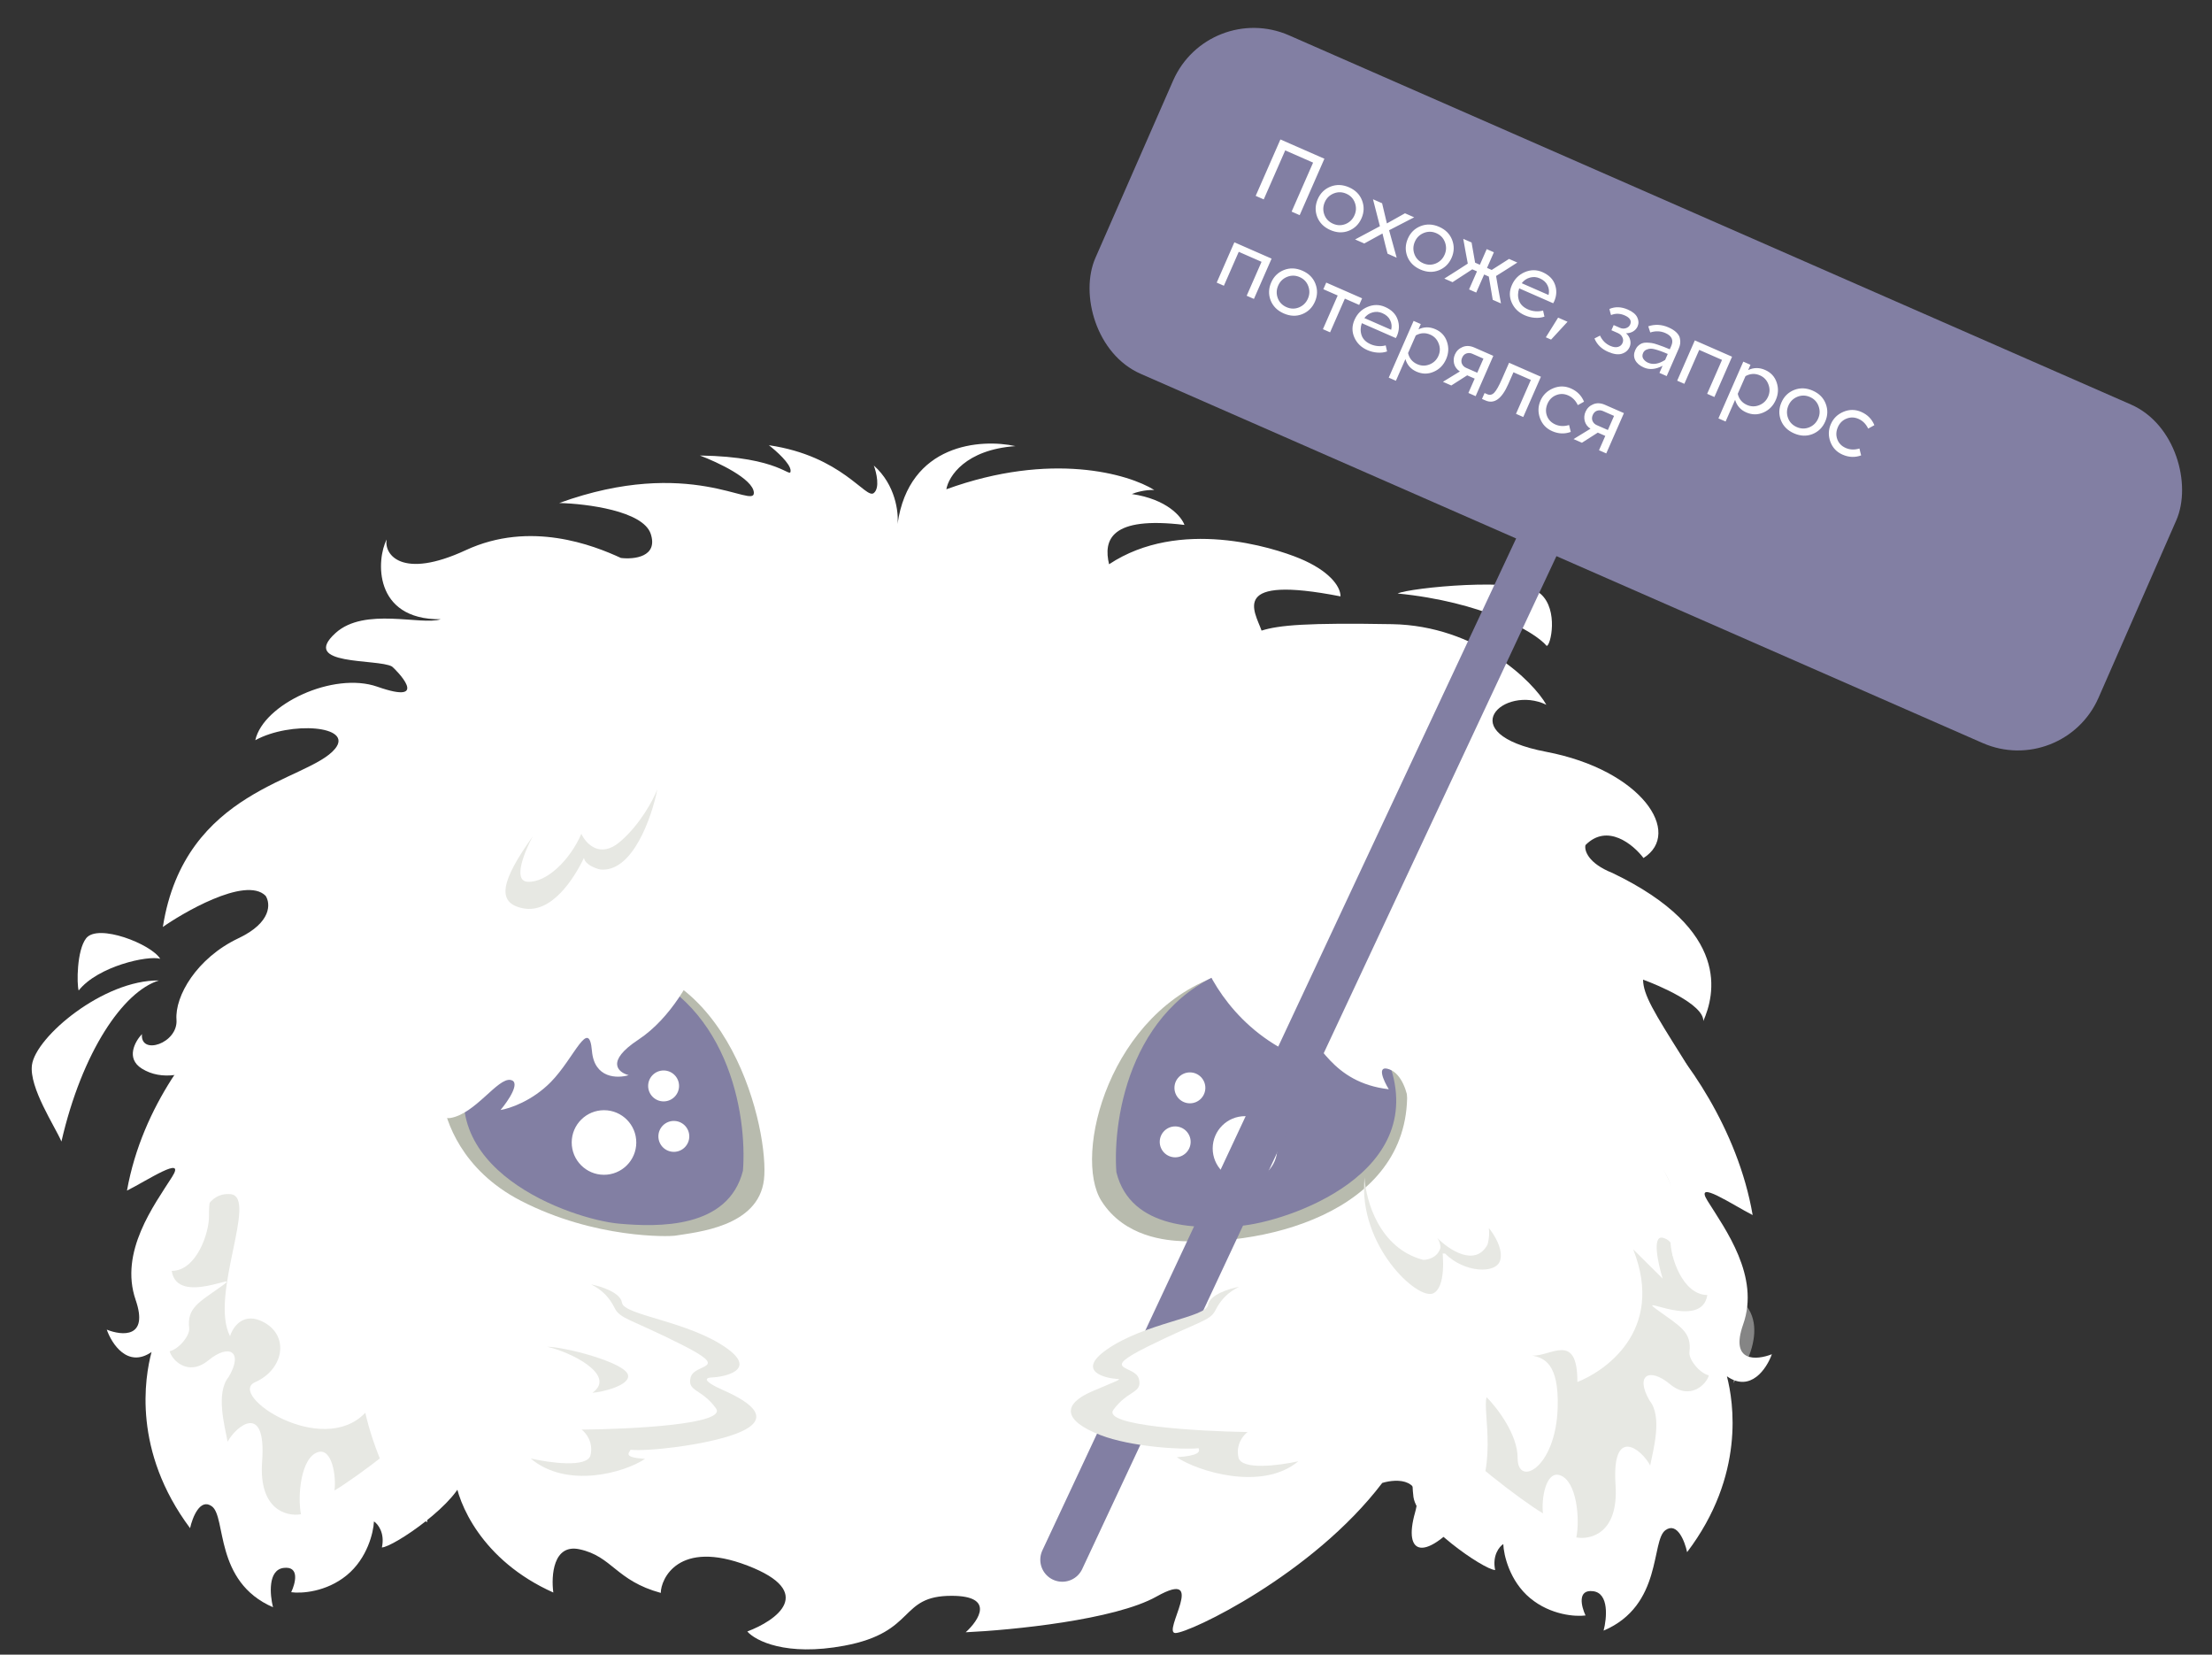 <svg width="698" height="522" viewBox="0 0 698 522" fill="none" xmlns="http://www.w3.org/2000/svg">
<rect x="0" y="0" width="698" height="522" fill="#333333" stroke="none"/>
<path d="M93.591 293.188C100.647 300.615 100.442 291.525 114.496 278.058L157.183 280.604L163.801 312.114L153.687 402.615C146.33 421.025 147.694 456.772 146.46 465.291C145.227 473.81 124.075 488.085 120.51 488.175C121.498 483.563 119.251 480.776 118.004 479.959C117.855 483.397 115.929 491.608 109.415 496.948C102.901 502.288 95.015 502.737 91.887 502.295C93.227 499.491 94.635 494.032 89.547 494.626C84.46 495.22 85.162 503.148 86.149 507.039C67.516 498.951 71.481 478.582 66.858 475.202C63.16 472.499 60.731 478.668 59.978 482.091C41.764 457.71 45.68 434.562 47.819 426.525C40.295 431.694 35.264 423.968 33.689 419.459C38.47 421.394 46.987 422.229 42.806 410.092C37.58 394.922 48.648 380.17 54.312 371.257C58.842 364.128 46.308 372.501 40.069 375.602C44.936 348.372 61.971 328.248 72.311 318.309C43.121 323.357 91.935 298.882 93.591 293.188Z" fill="white"/>
<path d="M105.546 470.192C112.461 466.167 132.826 450.77 134.014 446.815L124.336 434.617L134.198 396.284L122 356.297L101.234 325.51C90.739 329.709 71.609 339.097 79.044 343.056C86.478 347.015 83.812 350.183 81.55 351.272C68.062 357.303 65.092 366.671 65.293 370.601C72.074 366.137 78.23 361.805 78.969 363.575C76.725 368.651 65.652 366.898 65.948 383.572C66.043 388.934 61.977 400.95 54.187 400.931C55.886 412.388 77.388 400.44 70.007 405.686C62.626 410.931 58.959 412.648 59.701 419.008C59.967 421.283 56.514 425.568 53.537 426.277C54.134 428.889 59.268 434.467 65.782 429.128C72.296 423.788 76.905 426.334 72.169 434.364C67.98 439.474 70.924 449.912 71.825 454.826C74.49 449.822 84.108 442.098 82.714 461.084C81.599 476.273 90.419 478.492 94.968 477.703C93.845 472.059 94.886 459.766 100.364 458.096C104.746 456.759 106.147 465.618 105.546 470.192Z" fill="#E7E8E3"/>
<path d="M485.063 295.026C485.217 292.987 483.98 289.75 479.337 285.235L436.631 287.472L429.785 318.933L439.242 409.505C446.466 427.968 444.842 463.704 446.013 472.232C447.185 480.76 468.232 495.188 471.797 495.304C470.842 490.684 473.11 487.913 474.363 487.105C474.486 490.545 476.353 498.77 482.828 504.157C489.303 509.544 497.185 510.051 500.317 509.631C498.997 506.817 497.628 501.348 502.712 501.979C507.795 502.61 507.035 510.533 506.02 514.416C524.711 506.464 520.894 486.067 525.541 482.721C529.259 480.044 531.644 486.231 532.371 489.659C550.762 465.411 547.014 442.235 544.934 434.183C552.42 439.407 557.507 431.717 559.114 427.22C554.319 429.12 545.796 429.893 550.065 417.787C555.402 402.655 544.441 387.823 538.843 378.87C534.363 371.707 546.836 380.171 553.053 383.317C548.384 356.053 531.547 332.818 521.279 322.804C508.657 294.551 490.463 297.66 485.063 295.026Z" fill="white"/>
<path d="M486.89 477.427C480.005 473.352 459.753 457.808 458.593 453.844L468.359 441.717L458.776 403.313L471.264 363.416L492.253 332.781C502.717 337.056 508.629 338.295 501.166 342.2C493.703 346.105 509.495 357.579 511.749 358.685C525.193 364.813 528.096 374.203 527.866 378.131C521.117 373.619 514.993 369.242 514.241 371.007C516.448 376.098 527.534 374.426 527.117 391.097C526.983 396.458 530.961 408.504 538.751 408.542C536.969 419.985 515.554 407.882 522.897 413.181C530.24 418.479 533.894 420.223 533.106 426.577C532.824 428.851 536.246 433.161 539.218 433.891C538.601 436.498 533.427 442.04 526.952 436.653C520.477 431.266 515.85 433.778 520.527 441.843C524.679 446.983 521.659 457.399 520.723 462.307C518.094 457.284 508.532 449.49 509.788 468.486C510.793 483.682 501.957 485.837 497.414 485.015C498.578 479.379 497.626 467.08 492.161 465.369C487.788 464.001 486.323 472.849 486.89 477.427Z" fill="#E7E8E3"/>
<path d="M174.6 502.393C151.884 492.247 144.438 474.025 143.555 466.182C134.786 466.15 134.095 475.512 134.845 480.197C124.291 475.354 117.4 455.174 115.274 445.69C101.533 460.055 71.541 440.01 80.506 436.038C89.471 432.067 91.412 421.603 83.329 417.169C76.863 413.622 73.477 418.602 72.593 421.535C65.973 408.698 81.561 377.559 72.755 376.726C65.71 376.06 62.853 384.006 64.039 388.148C60.975 387.116 56.788 366.255 59.007 354.342C63.271 331.449 79.369 339.739 87.16 329.245C81.238 330.56 68.36 333.759 64.228 336.034C59.063 338.879 51.21 341.141 44.753 337.109C39.587 333.883 42.627 328.511 44.792 326.228C44.195 333.098 56.235 329.133 55.69 321.686C55.144 314.239 62.06 302.238 75.254 295.986C85.81 290.985 85.362 284.979 83.818 282.601C77.418 276.154 56.792 288.586 51.387 292.437C58.244 248.783 97.337 246.508 105.744 236.197C111.688 228.907 91.625 227.452 80.56 233.511C83.074 222.145 105.204 211.769 119.08 216.637C136.367 222.702 124.853 211.183 123.689 210.257C119.112 207.727 94.424 210.1 105.877 199.705C115.039 191.388 132.957 197.401 139.053 195.358C117.656 195.541 118.787 176.372 122.015 170.2C121.124 174.855 126.704 182.965 147.001 173.552C167.298 164.14 187.315 172.037 195.936 176.021C200.07 176.523 207.738 175.708 205.341 168.429C202.944 161.151 185.09 158.901 176.462 158.686C217.822 143.691 238.138 160.838 237.882 155.417C237.677 151.08 226.443 145.8 220.851 143.702C246.46 144.07 249.463 151.241 249.473 148.487C249.481 146.284 244.906 142.214 242.618 140.454C265.736 143.82 273.184 157.551 275.708 155.554C277.727 153.956 276.571 149.096 275.74 146.866C282.596 152.93 283.585 161.664 283.223 165.273C286.838 139.893 309.534 138.34 320.43 140.736C304.656 141.854 299.317 150.279 298.62 154.353C331.674 142.345 356.144 149.508 364.247 154.591C361.295 154.446 358.284 155.37 357.147 155.85C368.269 157.48 372.855 163.03 373.758 165.602C350.348 162.75 348.154 170.392 349.97 178.006C372.153 163.316 401.684 172.675 410.138 176.184C419.157 179.927 423.018 184.821 423.006 188.14C387.785 181.257 395.902 192.777 398.09 198.938C403.629 197.19 412.53 196.44 439.27 196.906C466.009 197.372 483.901 215.075 487.948 222.329C474.6 215.875 457.586 231.39 487.894 237.171C518.202 242.952 531.027 262.842 518.607 270.679C515.378 266.406 507.194 259.608 500.296 266.604C499.902 268.254 501.061 272.325 508.845 275.412C546.602 293.551 540.995 314.094 537.481 322.112C537.682 316.84 523.056 310.7 518.468 309.049C518.563 313.875 521.798 319.14 530.978 333.72C540.157 348.299 539.499 363.531 535.649 364.549C537.119 351.184 516.596 348.176 514.389 345.427L514.325 345.346C512.069 342.535 506.334 335.39 522.52 364.502C535.594 388.017 532.201 392.799 527.711 396.255C528.174 394.703 528.222 391.377 524.716 390.487C521.21 389.597 523.224 398.706 524.669 403.372L515.358 394.132C525.674 420.286 505.624 432.919 497.746 435.978C497.804 419.761 489.108 428.167 483.392 427.623C487.115 428.342 491.983 429.951 491.526 444.148C490.909 463.289 478.855 469.262 478.889 459.964C478.916 452.525 472.383 444.078 469.113 440.785C467.639 444.973 473.48 464.571 462.932 477.221C449.748 493.035 442.646 490.822 446.524 477.162C449.627 466.234 440.911 466.385 436.166 467.826C414.183 496.735 375.283 515.19 370.907 515.174C366.532 515.158 381.375 494.428 364.933 503.666C351.779 511.057 319.315 514.257 304.728 514.933C308.935 511.12 313.958 503.481 300.394 503.432C283.439 503.37 289.413 514.878 266.426 519.17C248.036 522.604 238.355 517.61 235.813 514.683C244.941 511.252 257.736 502.293 235.889 493.9C214.041 485.507 208.526 498.141 208.51 502.516C194.303 498.636 193.237 490.975 182.853 488.75C174.546 486.969 173.89 497.104 174.6 502.393Z" fill="white"/>
<path d="M186.909 303.262C152.083 304.968 139.841 332.871 139.789 347.188C140.53 353.299 145.551 369.086 164.3 378.775C187.736 390.886 211.219 390.095 212.938 389.833C219.815 388.712 239.292 387.065 241.064 372.181C242.836 357.298 230.441 301.129 186.909 303.262Z" fill="#B8BBAE"/>
<path d="M347.564 378.868C354.852 390.348 368.135 391.351 373.289 391.561C405.355 392.865 450.076 378.668 443.353 337.41C439.403 321.36 421.168 296.096 385.62 307.42C350.073 318.745 338.453 364.518 347.564 378.868Z" fill="#B8BBAE"/>
<path d="M391.642 304.794C357.119 314.697 351.01 352.24 352.272 369.774C356.791 388.135 378.838 387.775 391.345 386.732C405.841 385.523 452.554 370.138 437.704 333.701C425.825 304.551 402.047 302.284 391.642 304.794Z" fill="#827FA3"/>
<circle cx="370.833" cy="360.226" r="4.876" transform="rotate(0.208 370.833 360.226)" fill="white"/>
<circle cx="392.856" cy="362.305" r="10.188" transform="rotate(0.208 392.856 362.305)" fill="white"/>
<path d="M195.537 304.079C229.988 314.232 235.824 351.819 234.435 369.343C229.783 387.671 207.739 387.151 195.24 386.017C180.754 384.703 134.153 368.979 149.267 332.651C161.357 303.588 185.152 301.493 195.537 304.079Z" fill="#827FA3"/>
<circle r="4.876" transform="matrix(-1 -0.004 -0.004 1 212.631 358.499)" fill="white"/>
<circle r="4.876" transform="matrix(-1 -0.004 -0.004 1 209.401 342.579)" fill="white"/>
<circle r="4.876" transform="matrix(-1 -0.004 -0.004 1 375.475 343.185)" fill="white"/>
<circle r="10.188" transform="matrix(-1 -0.004 -0.004 1 190.593 360.423)" fill="white"/>
<path d="M19.384 360.118C25.88 331.886 38.846 312.774 50.167 309.309C32.672 309.087 11.249 327.08 10.083 335.994C9.151 343.126 17.374 355.369 19.384 360.118Z" fill="white"/>
<path d="M24.822 312.478C30.882 304.802 46.754 301.311 50.558 302.474C47.702 297.787 30.922 291.256 27.193 295.988C24.21 299.773 24.199 310.427 24.822 312.478Z" fill="white"/>
<path d="M441.025 187.233C467.481 189.841 484.188 199.152 488.055 203.756C489.321 203.76 491.848 192.451 486.192 187.397C479.929 181.799 444.562 185.48 441.025 187.233Z" fill="white"/>
<path opacity="0.4" d="M543.121 406.992C544.296 411.645 548.408 428.036 546.948 436.326C551.615 430.979 560.909 412.488 543.121 406.992Z" fill="white"/>
<path d="M393.89 317.809C393.913 311.433 387.253 307.09 383.92 305.715L386.828 292.851L404.618 290.259C408.486 294.224 415.811 303.133 414.162 307.051C412.513 310.969 409.101 312.483 407.601 312.75C408.265 310.136 404.095 308.241 401.583 305.779C401.558 312.728 397.847 316.257 393.89 317.809Z" fill="white"/>
<path d="M410.949 333.873C390.048 325.631 380.588 307.44 378.471 299.375L378.57 294.795L448.61 314.064C454.548 322.021 465.492 338.716 461.758 341.843C458.024 344.971 448.661 347.098 444.445 347.771C444.126 344.9 442.463 338.792 438.37 337.329C434.277 335.866 436.574 340.918 438.234 343.627C419.949 341.514 416.238 327.686 411.135 325.284C407.052 323.363 409.31 330.209 410.949 333.873Z" fill="white"/>
<path d="M201.428 327.994C211.866 321.108 218.494 308.307 220.503 302.767L201.303 293.515L164.442 305.917L134.08 326.953C134.097 335.957 135.718 353.713 142.068 352.701C150.006 351.436 157.05 339.901 161.143 340.695C164.418 341.33 160.374 347.277 157.943 350.171C160.78 349.733 167.93 347.348 173.844 341.315C181.236 333.774 185.85 320.726 186.792 331.567C187.547 340.239 194.829 340.257 198.377 339.182C195.044 338.322 190.989 334.881 201.428 327.994Z" fill="white"/>
<path d="M166.463 278.169C161.692 277.883 165.588 268.478 168.132 263.811C158.217 277.742 156.351 284.907 165.152 286.564C174.063 288.243 181.136 277.212 184.266 270.63C184.623 272.75 187.855 273.962 189.426 274.303C199.593 275.321 205.659 257.873 207.42 249.021C206.15 252.263 202.02 260.103 195.669 265.532C189.317 270.961 184.872 266.139 183.444 263.049C179.85 271.374 172.427 278.528 166.463 278.169Z" fill="#E7E8E3"/>
<path d="M449.1 397.451C435.185 393.828 430.957 378.611 430.582 371.456C428.467 392.909 447.426 410.402 452.295 407.993C456.191 406.066 455.584 396.398 454.793 391.805C454.774 396.341 450.99 397.459 449.1 397.451Z" fill="#E7E8E3"/>
<path d="M469.368 392.677C465.451 399.788 457.213 394.246 453.584 390.586C454.872 392.535 454.647 394.64 454.374 395.449L455.993 395.456C462.042 401.555 472.164 402.003 473.397 397.554C474.384 393.994 471.407 389.311 469.796 387.415C470.11 389.684 469.642 391.868 469.368 392.677Z" fill="#E7E8E3"/>
<path d="M229.048 427.646C229.048 425.355 213.394 420.201 205.568 417.91H171.779V440.245C177.888 444.445 191.594 452.958 197.55 453.417C204.995 453.989 233.629 447.117 233.629 445.399C233.629 443.681 221.03 436.809 221.03 435.091C221.03 433.373 229.048 430.509 229.048 427.646Z" fill="white"/>
<path d="M351.03 428.218C351.03 425.927 366.684 420.773 374.51 418.482H408.299V440.817C402.19 445.017 388.484 453.531 382.528 453.989C375.083 454.562 346.449 447.689 346.449 445.971C346.449 444.253 359.048 437.381 359.048 435.663C359.048 433.945 351.03 431.081 351.03 428.218Z" fill="white"/>
<path d="M186.952 439.378C194.822 433.759 179.757 426.361 172.641 424.871C177.873 424.831 197.461 429.794 198.19 433.862C198.773 437.116 189.767 439.224 186.952 439.378Z" fill="#E7E8E3"/>
<path d="M196.262 410.959C195.816 407.751 189.6 405.781 186.548 405.197C189.978 406.928 192.26 409.227 193.965 412.669C195.671 416.111 199.107 416.124 215.113 424.199C231.119 432.275 219.101 429.941 217.939 434.518C216.777 439.095 221.362 437.967 225.921 444.283C229.568 449.336 199.172 450.867 183.518 451.001C184.85 451.96 187.283 454.909 186.352 459.029C185.421 463.149 173.362 461.464 167.449 460.106C178.868 469.768 197.022 464.604 203.528 460.237C196.658 459.754 198.38 458.5 198.957 457.357C204.109 457.948 222.557 455.953 232.192 452.323C244.235 447.785 237.381 442.606 228.233 438.564C220.914 435.331 222.902 434.536 224.811 434.543C228.439 434.365 239.022 432.304 229.426 425.397C217.431 416.763 196.821 414.97 196.262 410.959Z" fill="#E7E8E3"/>
<path d="M335.205 492.05L494.132 152.682" stroke="#827FA3" stroke-width="13.88" stroke-linecap="round"/>
<path d="M384.479 460.126C385.034 462.902 397.665 463.596 403.911 463.596L407.381 452.492V406.688H388.643L381.009 413.628L360.883 422.65L347.696 428.896L357.412 434.448C353.711 437.224 346.586 443.47 347.696 446.246C348.807 449.022 372.681 451.566 384.479 452.492C384.247 453.88 383.923 457.35 384.479 460.126Z" fill="white"/>
<path d="M381.236 411.636C381.706 408.43 387.936 406.506 390.993 405.944C387.55 407.65 385.251 409.932 383.521 413.362C381.79 416.792 378.354 416.779 362.29 424.739C346.226 432.698 358.261 430.451 359.389 435.037C360.518 439.622 355.941 438.46 351.337 444.743C347.653 449.769 378.037 451.521 393.69 451.769C392.35 452.719 389.896 455.649 390.797 459.776C391.698 463.903 403.769 462.305 409.692 460.99C398.203 470.57 377.801 464.12 371.326 459.705C378.2 459.272 378.777 458.014 378.209 456.867C373.053 457.421 356.906 456.446 347.298 452.746C335.289 448.121 335.307 442.967 344.485 438.991C351.827 435.811 354.426 435.018 352.517 435.012C348.891 434.807 339.468 432.673 349.114 425.836C361.172 417.29 380.649 415.642 381.236 411.636Z" fill="#E7E8E3"/>
<rect x="381.324" width="345.614" height="116.593" rx="27.76" transform="rotate(23.672 381.324 0)" fill="#827FA3"/>
<path d="M407.572 66.759L414.349 51.301L405.552 47.445L398.775 62.903L396.233 61.788L404.035 43.991L417.917 50.077L410.115 67.874L407.572 66.759ZM420.657 70.586C421.98 71.165 423.29 71.195 424.59 70.673C425.897 70.135 426.84 69.204 427.42 67.882C427.985 66.594 428.022 65.287 427.532 63.961C427.043 62.635 426.137 61.682 424.815 61.103C423.493 60.523 422.17 60.499 420.846 61.03C419.539 61.568 418.603 62.481 418.038 63.77C417.459 65.092 417.414 66.416 417.903 67.742C418.4 69.051 419.318 69.999 420.657 70.586ZM425.593 72.81C423.74 73.534 421.805 73.453 419.788 72.569C417.771 71.685 416.392 70.312 415.652 68.452C414.936 66.582 414.994 64.698 415.826 62.8C416.651 60.919 417.994 59.608 419.854 58.867C421.731 58.134 423.678 58.21 425.695 59.094C427.712 59.978 429.079 61.355 429.795 63.225C430.511 65.095 430.457 66.971 429.632 68.852C428.8 70.75 427.453 72.07 425.593 72.81ZM437.848 80.031C437.777 79.778 437.54 78.866 437.138 77.295C436.743 75.707 436.445 74.496 436.245 73.661L430.5 76.81L427.602 75.54L435.433 71.365L433.251 62.861L436.124 64.12L437.639 70.483L443.344 67.286L446.243 68.556C444.473 69.458 441.836 70.818 438.332 72.636L440.721 81.291L437.848 80.031ZM449.086 83.049C450.408 83.628 451.719 83.657 453.019 83.136C454.326 82.597 455.269 81.667 455.849 80.345C456.413 79.057 456.451 77.75 455.961 76.424C455.471 75.098 454.566 74.145 453.244 73.565C451.921 72.986 450.598 72.961 449.274 73.492C447.967 74.031 447.032 74.944 446.467 76.232C445.887 77.554 445.842 78.878 446.332 80.204C446.829 81.513 447.747 82.462 449.086 83.049ZM454.022 85.273C452.169 85.996 450.234 85.916 448.217 85.032C446.2 84.147 444.821 82.775 444.081 80.915C443.365 79.045 443.423 77.161 444.255 75.263C445.08 73.381 446.422 72.07 448.283 71.33C450.16 70.597 452.107 70.672 454.124 71.557C456.141 72.441 457.508 73.818 458.224 75.688C458.94 77.558 458.885 79.433 458.06 81.315C457.228 83.213 455.882 84.532 454.022 85.273ZM463.563 91.304L466.059 85.609L464.585 84.963L458.351 89.019L455.757 87.883C458.4 86.233 460.869 84.657 463.163 83.158C463.04 82.517 462.813 81.306 462.483 79.525C462.16 77.726 461.911 76.334 461.737 75.349L464.356 76.497C464.981 80.186 465.354 82.309 465.473 82.867L466.973 83.524L469.135 78.592L471.398 79.584L469.236 84.516L470.711 85.163C471.932 84.405 473.754 83.244 476.178 81.679L478.797 82.827C477.954 83.367 476.762 84.128 475.22 85.109C473.686 86.073 472.642 86.727 472.087 87.07C472.539 89.773 473.053 92.656 473.631 95.718L471.037 94.581L469.797 87.248L468.322 86.601L465.825 92.296L463.563 91.304ZM490.427 95.079C490.368 95.215 490.262 95.411 490.109 95.667L479.38 90.964C478.917 92.296 478.899 93.582 479.326 94.82C479.761 96.041 480.715 96.975 482.19 97.621C482.902 97.933 483.686 98.126 484.544 98.198C485.408 98.254 486.2 98.177 486.919 97.966L487.351 99.884C486.44 100.212 485.426 100.333 484.312 100.249C483.214 100.172 482.157 99.91 481.14 99.464C479.207 98.617 477.839 97.29 477.035 95.483C476.231 93.675 476.241 91.831 477.066 89.95C477.913 88.017 479.27 86.652 481.135 85.853C483.025 85.045 484.886 85.042 486.716 85.844C488.75 86.736 490.072 88.053 490.682 89.796C491.3 91.522 491.215 93.283 490.427 95.079ZM488.647 93.056C488.908 91.999 488.804 90.993 488.333 90.039C487.886 89.075 487.061 88.33 485.858 87.802C484.841 87.356 483.814 87.28 482.776 87.573C481.746 87.848 480.881 88.439 480.181 89.345L488.647 93.056ZM487.792 106.412L491.667 100.2L494.642 101.504L489.445 107.136L487.792 106.412ZM509.2 102.551L511.183 103.42C511.81 103.695 512.441 103.73 513.077 103.523C513.713 103.317 514.15 102.943 514.388 102.401C514.916 101.197 514.349 100.231 512.688 99.503C511.196 98.849 509.757 98.814 508.369 99.398C508.329 99.259 508.244 98.969 508.114 98.529C507.991 98.071 507.903 97.719 507.849 97.473C509.649 96.686 511.591 96.749 513.676 97.663C515.185 98.325 516.171 99.141 516.634 100.112C517.115 101.09 517.15 102.046 516.742 102.978C516.452 103.639 515.977 104.168 515.318 104.566C514.666 104.947 513.926 105.138 513.097 105.138C513.782 105.742 514.215 106.437 514.396 107.223C514.601 108 514.547 108.745 514.235 109.456C513.774 110.507 512.957 111.22 511.782 111.594C510.632 111.959 509.176 111.755 507.413 110.982C505.345 110.076 503.919 108.673 503.136 106.773L504.893 105.876C505.6 107.399 506.673 108.475 508.114 109.107C509.063 109.523 509.873 109.636 510.543 109.444C511.229 109.26 511.71 108.855 511.985 108.228C512.253 107.618 512.243 107.017 511.956 106.427C511.694 105.827 511.207 105.371 510.495 105.059L508.486 104.178L509.2 102.551ZM518.717 115.938C517.395 115.358 516.485 114.575 515.988 113.589C515.508 112.611 515.513 111.562 516.003 110.444C516.248 109.884 516.557 109.434 516.929 109.092C517.309 108.733 517.706 108.472 518.12 108.311C518.535 108.149 519.032 108.074 519.613 108.086C520.211 108.105 520.756 108.152 521.249 108.227C521.758 108.309 522.372 108.477 523.089 108.731C523.831 108.975 524.451 109.196 524.95 109.395C525.466 109.601 526.117 109.866 526.904 110.191L527.361 109.149C528.164 107.318 527.548 105.957 525.514 105.065C524.006 104.404 522.416 104.344 520.744 104.884L520.111 102.939C522.222 102.228 524.362 102.347 526.531 103.299C527.565 103.752 528.379 104.27 528.972 104.853C529.581 105.444 529.952 106.051 530.083 106.674C530.221 107.28 530.258 107.842 530.193 108.359C530.128 108.876 529.98 109.398 529.75 109.923L525.927 118.644L523.639 117.64L524.62 115.403C522.464 116.54 520.497 116.718 518.717 115.938ZM520.046 114.429C521.639 115.127 523.435 114.833 525.433 113.547L526.258 111.666C524.631 110.952 523.234 110.451 522.067 110.162C521.706 110.064 521.326 110.009 520.928 109.996C520.529 109.983 520.07 110.085 519.551 110.302C519.056 110.509 518.701 110.858 518.485 111.35C518.181 112.045 518.203 112.661 518.554 113.199C518.921 113.744 519.418 114.154 520.046 114.429ZM543.384 113.536L536.189 110.381L531.496 121.085L529.234 120.093L534.806 107.381L546.553 112.53L540.98 125.242L538.692 124.239L543.384 113.536ZM551.022 130.1C549.225 129.312 548.057 127.991 547.515 126.137L544.517 132.977L542.254 131.985L550.101 114.086L552.364 115.078L551.628 116.756C553.368 115.922 555.153 115.906 556.983 116.709C558.797 117.504 560.011 118.814 560.625 120.639C561.256 122.472 561.167 124.312 560.357 126.16C559.532 128.041 558.224 129.367 556.431 130.137C554.656 130.914 552.853 130.902 551.022 130.1ZM555.354 118.42C553.812 117.743 552.291 117.824 550.792 118.663L548.351 124.231C548.734 125.893 549.705 127.067 551.264 127.75C552.552 128.315 553.846 128.337 555.145 127.815C556.445 127.294 557.377 126.389 557.942 125.101C558.499 123.83 558.521 122.536 558.007 121.219C557.51 119.91 556.626 118.977 555.354 118.42ZM566.972 134.728C568.294 135.307 569.605 135.336 570.905 134.815C572.212 134.276 573.155 133.346 573.735 132.024C574.299 130.736 574.337 129.429 573.847 128.103C573.358 126.777 572.452 125.824 571.13 125.244C569.808 124.665 568.485 124.64 567.161 125.171C565.854 125.71 564.918 126.623 564.353 127.911C563.773 129.233 563.729 130.557 564.218 131.883C564.715 133.193 565.633 134.141 566.972 134.728ZM571.908 136.952C570.055 137.675 568.12 137.595 566.103 136.711C564.086 135.826 562.707 134.454 561.967 132.594C561.251 130.724 561.309 128.84 562.141 126.942C562.966 125.06 564.308 123.749 566.169 123.009C568.046 122.276 569.993 122.352 572.01 123.236C574.027 124.12 575.394 125.497 576.11 127.367C576.826 129.237 576.771 131.112 575.947 132.994C575.114 134.892 573.768 136.211 571.908 136.952ZM579.945 134.747C579.366 136.069 579.307 137.356 579.768 138.609C580.236 139.845 581.123 140.749 582.428 141.321C583.767 141.908 585.208 141.964 586.75 141.488C586.771 141.578 586.845 141.894 586.972 142.434C587.123 142.965 587.227 143.374 587.283 143.661C585.354 144.372 583.399 144.293 581.416 143.423C579.551 142.606 578.268 141.246 577.567 139.342C576.883 137.446 576.938 135.591 577.733 133.777C578.521 131.98 579.844 130.691 581.702 129.909C583.585 129.118 585.458 129.131 587.323 129.949C589.289 130.81 590.669 132.203 591.462 134.127C591.213 134.281 590.838 134.49 590.338 134.756C589.862 135.012 589.584 135.163 589.503 135.208C588.808 133.752 587.791 132.73 586.452 132.143C585.181 131.586 583.92 131.558 582.669 132.061C581.418 132.563 580.51 133.458 579.945 134.747ZM398.084 82.595L390.889 79.441L386.197 90.144L383.934 89.153L389.507 76.44L401.253 81.59L395.68 94.302L393.392 93.299L398.084 82.595ZM405.956 96.897C407.278 97.477 408.589 97.506 409.888 96.984C411.195 96.446 412.139 95.516 412.718 94.194C413.283 92.905 413.321 91.598 412.831 90.272C412.341 88.946 411.435 87.993 410.113 87.414C408.791 86.834 407.468 86.81 406.144 87.341C404.837 87.879 403.901 88.793 403.337 90.081C402.757 91.403 402.712 92.727 403.202 94.053C403.699 95.362 404.617 96.31 405.956 96.897ZM410.891 99.121C409.039 99.845 407.104 99.764 405.087 98.88C403.07 97.996 401.691 96.624 400.95 94.763C400.234 92.894 400.293 91.01 401.125 89.111C401.949 87.23 403.292 85.919 405.152 85.178C407.03 84.445 408.977 84.521 410.994 85.405C413.011 86.289 414.377 87.666 415.093 89.536C415.809 91.406 415.755 93.282 414.93 95.163C414.098 97.061 412.752 98.381 410.891 99.121ZM429.812 94.11L428.898 96.194L424.373 94.21L419.714 104.838L417.451 103.846L422.11 93.219L417.584 91.235L418.498 89.15L429.812 94.11ZM440.767 106.065C440.708 106.201 440.602 106.397 440.449 106.653L429.72 101.95C429.257 103.282 429.239 104.568 429.666 105.806C430.101 107.027 431.055 107.961 432.53 108.607C433.242 108.919 434.026 109.112 434.884 109.184C435.748 109.24 436.54 109.163 437.258 108.952L437.691 110.87C436.779 111.198 435.766 111.319 434.652 111.235C433.554 111.158 432.496 110.896 431.479 110.45C429.547 109.603 428.179 108.276 427.375 106.469C426.571 104.661 426.581 102.817 427.406 100.935C428.253 99.003 429.609 97.638 431.475 96.839C433.365 96.031 435.225 96.028 437.056 96.83C439.09 97.722 440.412 99.039 441.022 100.782C441.64 102.507 441.555 104.269 440.767 106.065ZM438.987 104.042C439.248 102.985 439.144 101.979 438.673 101.025C438.226 100.061 437.401 99.316 436.198 98.788C435.181 98.342 434.154 98.266 433.116 98.558C432.086 98.834 431.22 99.425 430.52 100.331L438.987 104.042ZM446.987 117.249C445.191 116.461 444.022 115.14 443.481 113.287L440.482 120.126L438.22 119.134L446.066 101.235L448.329 102.227L447.593 103.905C449.333 103.071 451.118 103.056 452.948 103.858C454.762 104.653 455.976 105.963 456.59 107.788C457.222 109.621 457.132 111.461 456.322 113.309C455.498 115.19 454.189 116.516 452.396 117.286C450.621 118.064 448.818 118.051 446.987 117.249ZM451.319 105.569C449.777 104.893 448.256 104.974 446.757 105.812L444.316 111.38C444.699 113.043 445.67 114.216 447.229 114.9C448.517 115.464 449.811 115.486 451.111 114.964C452.41 114.443 453.342 113.538 453.907 112.25C454.464 110.979 454.486 109.685 453.972 108.368C453.475 107.059 452.591 106.126 451.319 105.569ZM465.338 119.443L462.973 118.407L457.964 121.606L455.32 120.447C457.909 118.874 459.689 117.786 460.662 117.181C459.719 116.566 459.114 115.755 458.848 114.749C458.599 113.751 458.682 112.777 459.098 111.828C459.581 110.726 460.391 109.94 461.527 109.468C462.664 108.996 463.901 109.054 465.24 109.641L471.215 112.26L465.642 124.972L463.354 123.969L465.338 119.443ZM468.102 113.138L464.593 111.6C463.966 111.325 463.343 111.294 462.724 111.508C462.13 111.712 461.684 112.153 461.386 112.831C461.089 113.509 461.063 114.144 461.309 114.737C461.571 115.337 462.016 115.774 462.643 116.049L466.152 117.587L468.102 113.138ZM467.645 125.85L468.458 123.994L469.323 124.373C470.12 124.722 470.849 124.557 471.51 123.877C472.172 123.197 472.979 121.772 473.93 119.603L476.192 114.442L486.235 118.844L480.662 131.556L478.374 130.553L483.066 119.85L477.575 117.442L475.936 121.18C473.9 125.824 471.509 127.544 468.764 126.34L467.645 125.85ZM488.325 127.338C487.745 128.66 487.686 129.948 488.147 131.2C488.616 132.436 489.503 133.34 490.808 133.913C492.147 134.5 493.587 134.555 495.13 134.08C495.151 134.17 495.225 134.485 495.351 135.025C495.503 135.557 495.606 135.966 495.662 136.253C493.734 136.964 491.778 136.884 489.795 136.015C487.931 135.198 486.648 133.837 485.947 131.933C485.262 130.037 485.318 128.182 486.113 126.368C486.901 124.572 488.224 123.282 490.082 122.501C491.964 121.709 493.838 121.723 495.702 122.54C497.669 123.402 499.048 124.795 499.842 126.719C499.592 126.872 499.218 127.082 498.717 127.347C498.241 127.603 497.963 127.754 497.882 127.8C497.187 126.343 496.17 125.321 494.831 124.734C493.56 124.177 492.299 124.15 491.048 124.652C489.797 125.155 488.89 126.05 488.325 127.338ZM506.553 137.511L504.189 136.475L499.18 139.674L496.535 138.515C499.124 136.942 500.905 135.854 501.877 135.249C500.934 134.634 500.33 133.823 500.064 132.817C499.814 131.819 499.898 130.845 500.314 129.896C500.797 128.794 501.606 128.008 502.743 127.536C503.879 127.064 505.117 127.122 506.456 127.709L512.431 130.328L506.858 143.04L504.57 142.037L506.553 137.511ZM509.318 131.206L505.809 129.668C505.182 129.393 504.559 129.362 503.94 129.576C503.345 129.78 502.899 130.221 502.602 130.899C502.305 131.577 502.279 132.212 502.524 132.805C502.787 133.405 503.231 133.842 503.858 134.117L507.367 135.655L509.318 131.206Z" fill="white"/>
</svg>
